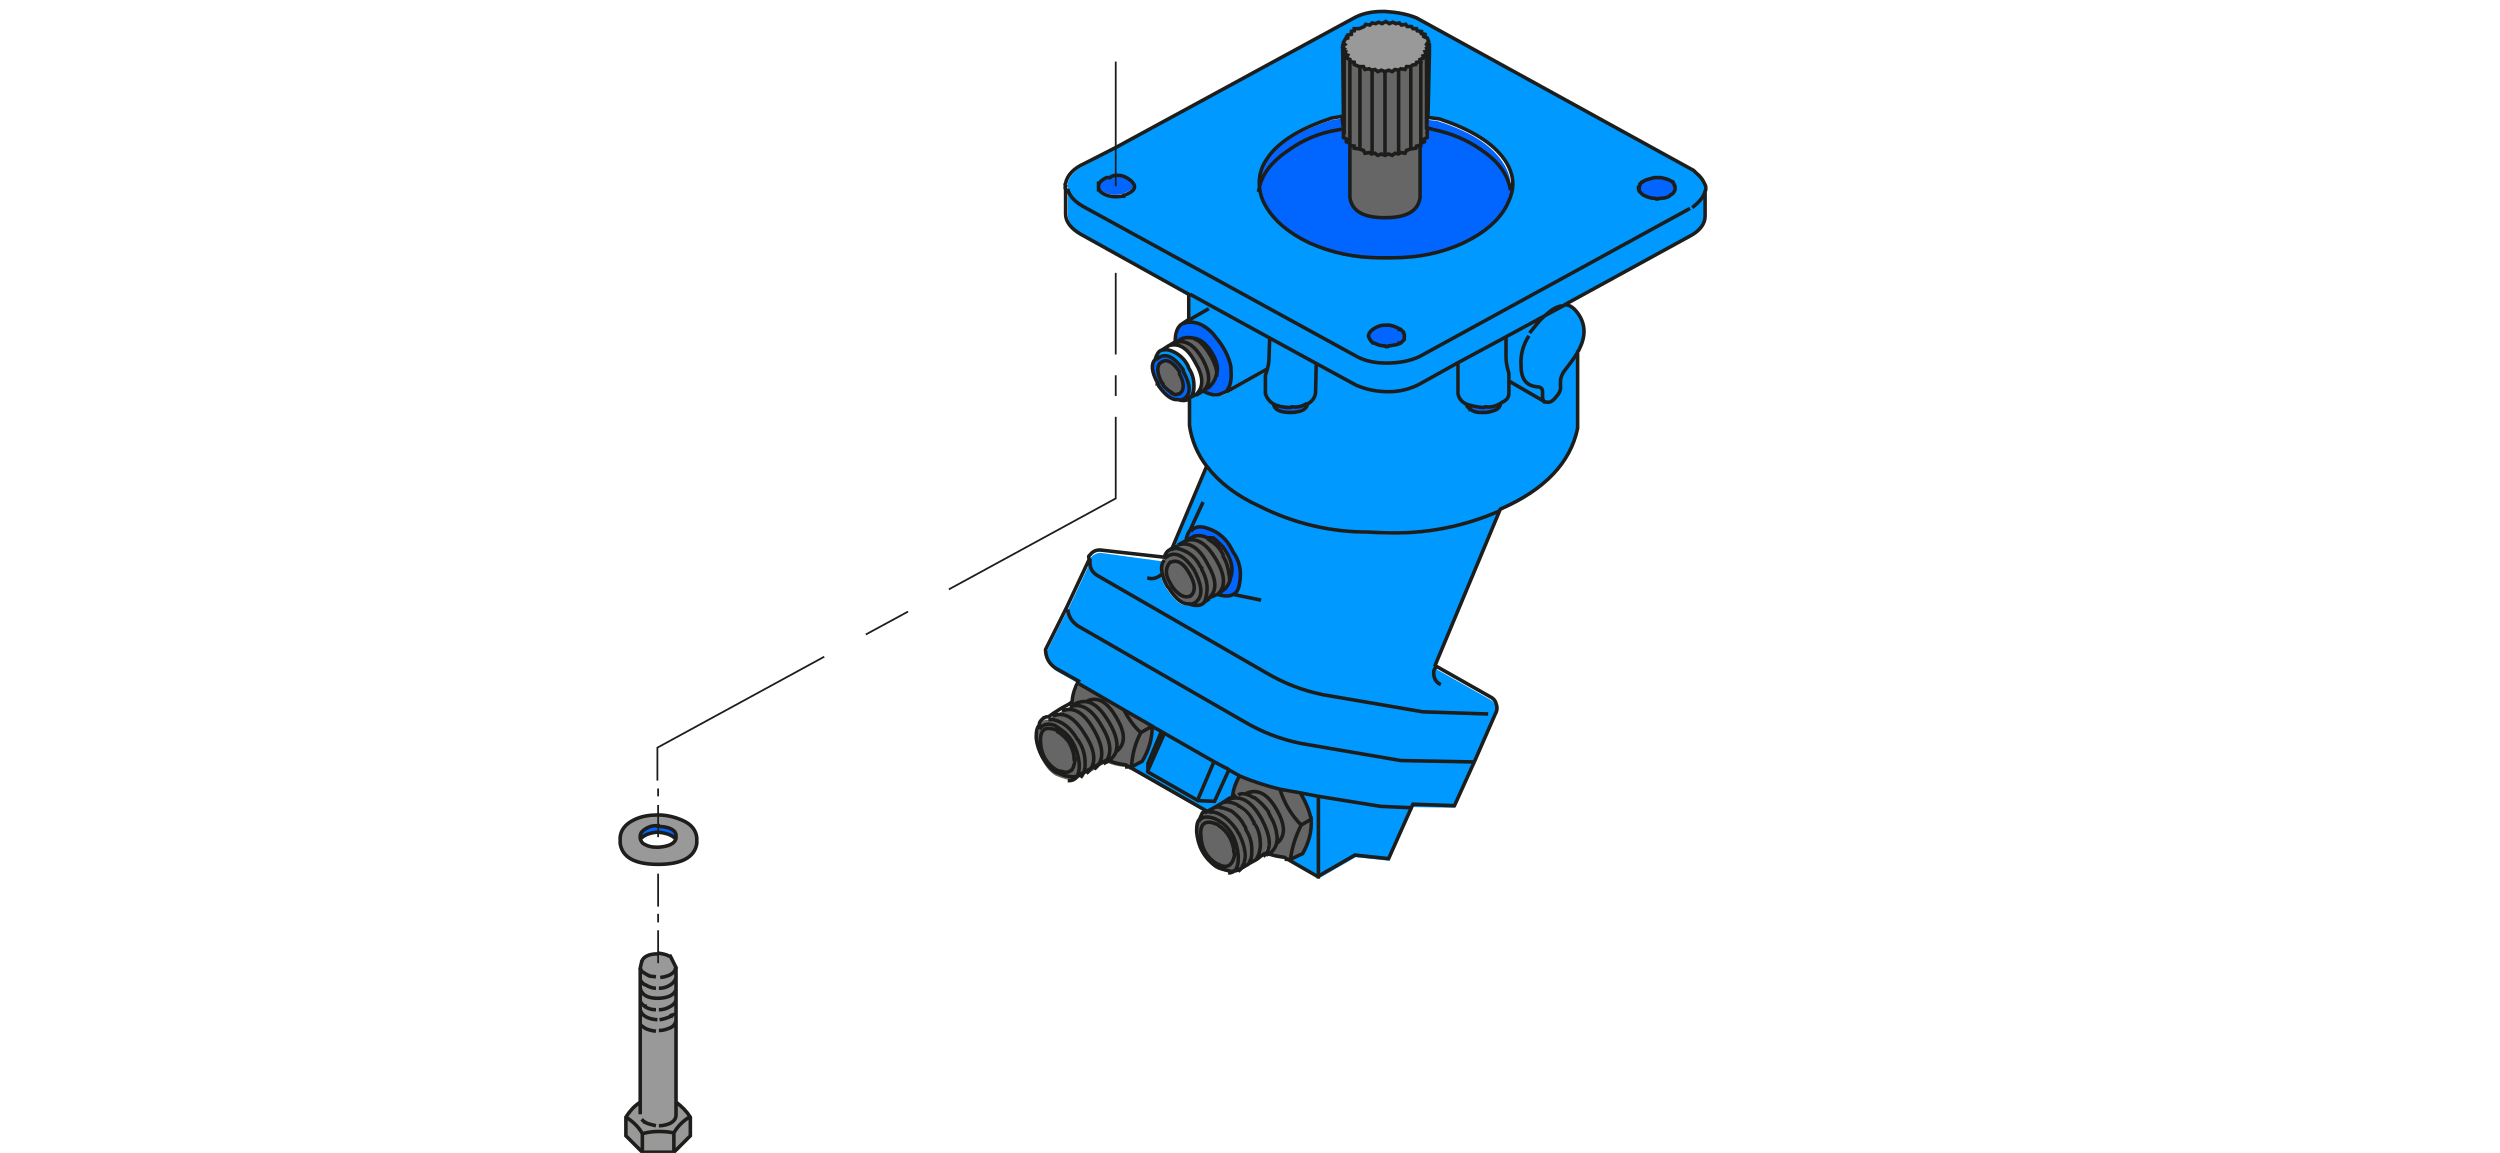 <?xml version="1.0" encoding="utf-8"?>
<!-- Generator: Adobe Illustrator 24.3.0, SVG Export Plug-In . SVG Version: 6.00 Build 0)  -->
<svg version="1.1" id="Ebene_1" xmlns="http://www.w3.org/2000/svg" xmlns:xlink="http://www.w3.org/1999/xlink" x="0px" y="0px"
	 viewBox="0 0 349.1 161" style="enable-background:new 0 0 349.1 161;" xml:space="preserve">
<style type="text/css">
	.st0{fill:#999999;}
	.st1{fill:#0066FF;}
	.st2{fill:#666666;}
	.st3{fill:#0099FF;}
	.st4{fill:none;stroke:#1D1D1B;stroke-width:0.5;stroke-miterlimit:5;}
	.st5{fill:none;stroke:#1D1D1B;stroke-width:0.25;stroke-miterlimit:5;}
	.st6{fill:none;stroke:#1D1D1B;stroke-width:0.5;stroke-linecap:round;stroke-linejoin:round;}
</style>
<path class="st0" d="M96.4,158.6v-2.6c-1,0.6-1.8,1.4-2.3,2.3v2.7L96.4,158.6 M91.9,157.9c-0.7,0-1.4,0.1-2.2,0.3v2.6h4.4v-2.7
	C93.1,158,92.4,157.9,91.9,157.9 M87.4,155.9v2.6l2.3,2.3v-2.6C89.1,157.4,88.4,156.6,87.4,155.9 M91.8,139.4
	c-1.4-0.1-2.3-0.6-2.4-1.4v1.7c0,0.2,0.2,0.5,0.6,0.8h0.1l0,0.1c0.5,0.3,1,0.4,1.5,0.4c-0.5,0-1-0.1-1.5-0.4l0-0.1H90
	c-0.4-0.3-0.6-0.6-0.6-0.8v1.3c0.2,0.8,1,1.3,2.4,1.4c-1.4-0.1-2.3-0.6-2.4-1.4v2.1l0.7,0.5h0c0.4,0.2,0.8,0.3,1.5,0.4
	c-0.6-0.1-1.1-0.2-1.5-0.4h0l-0.7-0.5v10.8v1.8v-1.8c-0.8,0.5-1.5,1.2-2,2.1c1,0.7,1.7,1.5,2.3,2.3c0.8-0.2,1.5-0.3,2.2-0.3
	c0.5,0,1.3,0.1,2.2,0.2c0.6-0.9,1.4-1.6,2.3-2.3c-0.5-0.8-1.1-1.5-2-2.1v1.8c-0.1,0.5-0.4,0.9-0.9,1.2c-0.5,0.2-1,0.3-1.5,0.3
	c0.5,0,1-0.1,1.5-0.3c0.6-0.3,0.9-0.7,0.9-1.2v-1.8v-11.4c-0.1,0.5-0.4,0.8-1,1.1c-0.5,0.2-1,0.3-1.4,0.3c0.5,0,0.9-0.1,1.4-0.3
	c0.6-0.2,0.9-0.6,1-1.1v-0.9l-0.6,0.2l0,0.1l-0.1,0l-0.1,0.1c-0.3,0.1-0.8,0.2-1.4,0.4c0.7-0.1,1.1-0.3,1.4-0.4l0.1-0.1l0.1,0l0-0.1
	l0.6-0.2v-2.1c-0.1,0.4-0.4,0.8-0.9,1.1c-0.5,0.3-1,0.4-1.5,0.4c0.5,0,1-0.1,1.5-0.4c0.6-0.3,0.9-0.7,0.9-1.1V138
	c-0.1,0.4-0.4,0.8-0.9,1.1C93,139.3,92.4,139.4,91.8,139.4 M89.6,156.3l0.4,0.4h0.1l0,0c0.2,0.2,0.7,0.3,1.5,0.5
	c-0.7-0.1-1.2-0.3-1.5-0.5l0,0H90L89.6,156.3 M91.8,133.1c-1.2,0.1-2,0.4-2.2,1.1l-0.2,0.9l0,0v0.1l0.1,0l0.1,0.2l0.1,0.1h0l0.8,0.5
	h0.1l0.1,0.1l0.9,0.1l-0.9-0.1l-0.1-0.1h-0.1l-0.8-0.5h0l-0.1-0.1l-0.1-0.2l-0.1,0v-0.1l0,0v1.5c0,0.2,0.2,0.5,0.6,0.8l0.1,0h0
	c0.5,0.3,1,0.5,1.5,0.5c-0.5,0-1-0.2-1.5-0.5h0l-0.1,0c-0.4-0.3-0.6-0.6-0.6-0.8v1.3c0.2,0.9,1,1.4,2.4,1.4c0.7,0,1.2-0.1,1.7-0.3
	c0.6-0.3,0.9-0.7,0.9-1.1v-1.5c-0.1,0.4-0.4,0.8-0.9,1.1c-0.5,0.3-1,0.4-1.5,0.4c0.5,0,1-0.1,1.5-0.4c0.6-0.3,0.9-0.7,0.9-1.1v-1.4
	c-0.1,0.1-0.1,0.3-0.2,0.5l-0.2,0.2c-0.4,0.4-1,0.6-1.8,0.7c0.8-0.1,1.5-0.3,1.8-0.7l0.2-0.2c0.1-0.2,0.2-0.3,0.2-0.5l-0.6-1.2
	l-0.2-0.4h-0.1l-0.1,0h0c-0.3-0.2-0.8-0.3-1.4-0.4H91.8l0.1,1.4L91.8,133.1L91.8,133.1 M88.5,114.5c-1.2,0.6-1.8,1.4-1.9,2.4v0.9
	c0.3,1.9,2,2.9,5.3,2.9c3.3,0,5.1-1,5.4-2.9V117c-0.1-1.1-0.8-1.9-1.9-2.4c-1-0.5-2.2-0.7-3.4-0.7v1.6h0.2c1.6,0.1,2.4,0.6,2.3,1.5
	c0,0.1,0,0.2,0,0.2c-0.2,0.7-1,1.1-2.4,1.2h-0.2l-0.2,0c-0.5,0-1-0.1-1.4-0.3c-0.5-0.2-0.7-0.5-0.8-0.9c0-0.1,0-0.2,0-0.2v-0.1
	c0-0.5,0.3-0.8,0.8-1.1c0.5-0.3,0.9-0.4,1.4-0.4h0.4v-1.6C90.6,113.8,89.5,114.1,88.5,114.5 M196.4,3.6l-0.2-0.3l-0.6,0.1l-0.3-0.3
	l-0.5,0.1L194.4,3l-0.5,0.2l-0.5-0.3L193,3.2L192.5,3l-0.4,0.2l-0.5-0.1l-0.3,0.3l-0.6-0.1l-0.2,0.3l-0.7,0.3l-0.7,0l0,0.3l-0.6,0.1
	l0,0.3h0L188,4.9l0.1,0.4l-0.1,0l-0.3,0.1l-0.3,0.5l0.3,0.3l-0.3,0.2l-0.1,0l0.4,0.3L187.4,7l0.5,0.2l-0.2,0.3v0l0.5,0.2L188,8.1
	l0.5,0.2l0,0.3l0.6,0.1l0,0.3l0.7,0.3h0.6l0.2,0.4l0.6-0.1l0.3,0.2l0.5-0.1l0.4,0.3l0.5-0.2l0.5,0.2l0.5-0.2l0.5,0.2l0.4-0.3
	l0.5,0.1l0.3-0.2l0.6,0.1l0.2-0.4h0.6l0.2-0.2l0.5-0.1l0.1-0.3l0.6-0.1l-0.1-0.3l0.5-0.2l-0.1-0.3l0.5-0.2L199,7.2l0.4-0.1l-0.2-0.4
	l0.3-0.3l-0.1,0l-0.2-0.2l0.2-0.3l-0.2-0.5l-0.3-0.1l-0.1,0l0.1-0.4l-0.5-0.1h-0.1l0.1-0.3l-0.6-0.1L197.7,4l-0.5,0L197,3.6H196.4z"
	/>
<path class="st1" d="M91.9,115.4h-0.4c-0.4,0-0.9,0.1-1.4,0.4c-0.5,0.2-0.8,0.6-0.8,1.1v0.1c0,0.1,0,0.1,0,0.2
	c0.5-0.6,1.3-0.9,2.4-1c0,0,0.1,0,0.1,0V115.4 M92.1,115.4h-0.2v0.7c1.2,0.1,2.1,0.4,2.6,1c0-0.1,0-0.2,0-0.2
	C94.5,116.1,93.7,115.6,92.1,115.4 M218.3,42.7c-0.8,0-1.6,0.5-2.6,1.4L218.3,42.7 M215.6,56.1l0.1,0.1h0L215.6,56.1 M205.5,57.3
	c0.3,0.2,0.8,0.4,1.4,0.4h0.5c0.4,0,0.9-0.1,1.4-0.3c0.5-0.3,0.8-0.7,0.9-1.1c-0.1,0.1-0.2,0.1-0.3,0.2c-0.7,0.3-1.3,0.5-2,0.4
	l-0.2,0.1H207c-1-0.1-1.7-0.2-2.3-0.5c0.1,0.4,0.3,0.6,0.6,0.8l0,0.1L205.5,57.3 M182.3,56.4c-0.7,0.3-1.4,0.5-2,0.4l-0.2,0.1h-0.1
	c-1-0.1-1.7-0.3-2.3-0.5c0.1,0.9,0.9,1.3,2.4,1.3c1.5,0,2.3-0.4,2.4-1.3C182.5,56.3,182.4,56.4,182.3,56.4 M168.9,49.6
	c0.7,1.2,1,2.2,0.9,3c0.4-0.9,0.2-2-0.6-3.3c-0.8-1.3-1.7-2-2.6-2C167.4,47.5,168.2,48.3,168.9,49.6 M166.2,74.1
	c-0.2,0.4-0.4,0.8-0.6,1.5l1.1-0.6c0.6-0.2,1.3-0.1,1.9,0.2h0.7l0.1,0c0.4,0.3,0.8,0.7,1.2,1.1l0.2,0.2l0,0.1l0.2,0.2
	c1,1.5,1.3,2.8,0.8,4.1c-0.1,0.6-0.4,1-0.7,1.4L170,83c1,0.3,1.7,0.3,2.2,0c0.5-0.2,0.8-0.8,0.9-1.6c0.3-1.6,0-3.1-0.9-4.3l-0.2-0.4
	c-0.7-1.4-1.8-2.4-3.3-2.9C167.6,73.2,166.8,73.4,166.2,74.1 M152.2,78c-0.1,0.1-0.1,0.2,0,0.5c0-0.1,0-0.1,0-0.2V78 M165.3,51.9
	l-0.1-0.4c-1.2-1.7-2.3-2.3-3.3-1.7c-0.2,0.1-0.4,0.2-0.5,0.4c-0.5,0.7-0.4,1.7,0.3,3.2l0,0.2l0.1,0l0.1,0.2l0,0.1
	c1,1.4,1.9,2,2.7,1.9c0.2,0,0.4-0.1,0.6-0.2C166.2,55,166.2,53.7,165.3,51.9 M164.7,51.9L164.7,51.9l0.1,0.2l0,0
	c0.7,1.3,0.6,2.2,0,2.8h-0.1v0h0l-0.4,0.1h-0.1l-0.5-0.2h0l0-0.1c-0.4-0.2-0.7-0.5-1.1-0.9l-0.1-0.2v-0.1l-0.2-0.2v-0.1l-0.1-0.1
	c-0.7-1.4-0.6-2.3,0.2-2.7C163,50.2,163.8,50.6,164.7,51.9 M165.3,45.2c-0.7,0.4-1,1.3-1,2.6l0.8-0.5c0.5-0.2,1.1-0.2,1.6-0.1
	c0.9,0.1,1.8,0.7,2.6,2c0.8,1.3,1,2.4,0.6,3.3c-0.1,0.5-0.4,1-0.9,1.5l-0.9,0.6c1.1,0.6,2,0.7,2.7,0.3l0.5-0.2
	c0.6-0.7,0.8-1.6,0.7-3l0-0.2v-0.2c-0.3-1.6-1.1-3-2.2-4.3l-0.4-0.5c-1.1-1.1-2.2-1.6-3.3-1.5C165.8,45,165.5,45.1,165.3,45.2
	 M154.6,24.7h-0.1c-0.5,0.3-0.9,0.6-1,0.8v0l-0.1,0l0,0.4v0.1l0,0v0.2l0.1,0v0l0.1,0.2v0c0.7,0.7,1.8,1,3.1,0.7h0.2l0-0.1
	c1.6-0.6,2-1.2,1.1-2c-0.6-0.6-1.4-0.9-2.2-0.8V26v-1.5c-0.3,0-0.5,0.1-0.8,0.2h-0.2l-0.1,0L154.6,24.7L154.6,24.7 M229.5,25.3
	l-0.1,0.1l-0.1,0l-0.3,0.3v0.1h0v0.1l-0.1,0.1v0.2h-0.1v0.2l0.1,0.1v0.2l0.5,0.5l0.2,0.1h0c0.4,0.2,0.9,0.4,1.5,0.4h0.1l0.1,0.1h0.2
	l0.2-0.1h0.1c0.5,0,1-0.1,1.3-0.3l0.1-0.1l0.1-0.1c0.3-0.1,0.5-0.4,0.6-0.7v-0.4h0V26l-0.1-0.1v-0.1h0l-0.2-0.4h-0.1l-0.1-0.1
	c-0.5-0.3-1-0.4-1.5-0.5h-0.9C230.3,25,229.8,25.1,229.5,25.3L229.5,25.3 M194.2,45.4h-0.8c-0.4,0-0.9,0.1-1.4,0.4
	c-0.5,0.3-0.8,0.6-0.9,1v0.2c0.1,0.2,0.2,0.5,0.6,0.9l0.1,0h0.1c0.4,0.2,0.8,0.4,1.4,0.4h0.1l0.1,0.1h0.3l0.1-0.1h0.1
	c0.7-0.1,1.2-0.2,1.4-0.3l0-0.1l0.2,0h0l0.4-0.4v0l0.1-0.1v-0.1h0V47l0-0.1v-0.2l-0.1-0.2v-0.1l-0.4-0.4l-0.2,0l0-0.1
	C195.2,45.6,194.8,45.5,194.2,45.4 M199.2,18.2v0.6l0.3-0.8l0.7,0.2c2.4,0.5,4.6,1.4,6.6,2.8c2.4,1.6,3.7,3.4,4.1,5.5l0,0.2
	c0.2-1.4-0.2-2.8-1.1-4.1c-1.6-2.4-4.6-4.3-9.1-5.7l-1.6-0.2L199.2,18.2 M176.6,29c1.1,2.1,3.1,3.8,6.1,5.2c3.1,1.4,6.4,2.1,10,2.1
	h1.6c3.7,0,7-0.7,10-2.1c2.9-1.4,4.9-3.2,6-5.2c0.4-0.8,0.6-1.6,0.8-2.3l0-0.2c-0.4-2.1-1.8-3.9-4.1-5.5c-2-1.3-4.2-2.3-6.6-2.8
	l-0.7-0.2l-0.3,0.8v0.5l-0.4,0.2v0.4l-0.5,0.2v0.3h-0.1v7.3c-0.3,1.9-1.9,2.8-4.9,2.8c-3,0-4.6-0.9-4.9-2.8V20l-0.5-0.2v-0.4
	l-0.4-0.2v-0.5l0-0.8l-1.1,0.2c-2.3,0.4-4.5,1.3-6.6,2.8c-2.4,1.6-3.8,3.5-4.1,5.5l-0.1,0.3C175.9,27.5,176.1,28.2,176.6,29
	 M187.5,16.5l-1.7,0.3c-4.5,1.5-7.5,3.4-9,5.7c-0.9,1.3-1.3,2.7-1,4.2l0.1-0.3c0.4-2,1.7-3.9,4.1-5.5c2.1-1.4,4.2-2.4,6.6-2.8
	l1.1-0.2L187.5,16.5 M188.6,4.7l0-0.3L188.6,4.7L188.6,4.7 M187.4,7L187.4,7l0,0.6l0.3,0v0l0.2-0.3L187.4,7 M187.8,6.7l-0.4-0.3V7
	l0,0L187.8,6.7 M187.5,5.9v0.5l0.3-0.2L187.5,5.9 M188,5.3l0.1,0L188,4.9V5.3 M198.8,5.3V4.9V5.3L198.8,5.3 M199.5,7.5l-0.3,0v10.6
	l0.1-1.7L199.5,7.5 M199.5,7V6.4l-0.3,0.3l0.2,0.4L199.5,7 M199,7.2l0.2,0.4l0.3,0V7l-0.1,0.1L199,7.2 M199.4,6.4V5.9l-0.2,0.3
	L199.4,6.4 M198.4,4.4l-0.1,0.3h0.1V4.4z"/>
<path class="st2" d="M154.9,100.8c1,1.7,1.3,3.1,0.9,4.2c1.4-1,1.4-2.6,0.1-4.8c-1.3-2.2-2.6-3-4.1-2.3
	C152.9,98.1,154,99.1,154.9,100.8 M152.8,107.4l1.3-0.7c1.2-1.1,1.2-2.9-0.2-5.2c-1.4-2.5-2.9-3.4-4.5-2.8l-1.1,0.6
	c1.6-0.6,3.1,0.3,4.5,2.7C154.2,104.5,154.2,106.3,152.8,107.4 M159.3,102.3l1.6-0.9l-4-2.3C157.6,100.4,158.5,101.5,159.3,102.3
	 M160.9,101.4l-1.6,0.9c-0.8,1.5-1.2,3.1-1.3,4.8l1.5-0.8C160.4,104.8,160.9,103.2,160.9,101.4L160.9,101.4 M147.9,101.7l-0.6-0.4
	c-0.8-0.3-1.4-0.3-1.9,0.2c-0.1,0.1-0.2,0.2-0.3,0.3c-0.2,0.3-0.4,0.8-0.4,1.5v0.3c0.1,0.9,0.4,1.8,0.9,2.7c0.5,0.9,1.1,1.6,1.8,2
	l0.5,0.2c0.5,0.2,1,0.3,1.3,0.4c1.1,0.1,1.7-0.7,1.6-2.5C150.5,104.3,149.5,102.7,147.9,101.7 M147.7,102.2L147.7,102.2l0.2,0.1
	c0.5,0.4,1.1,0.9,1.5,1.6c0.4,0.8,0.6,1.5,0.6,2.1l0.1,0v0.3c-0.1,0.6-0.3,1.1-0.5,1.3l0,0h-0.1c-0.3,0.3-0.8,0.3-1.3,0.1H148
	l-0.3-0.1h0l-0.2-0.1l0,0c-1.3-0.8-2.1-2.1-2.2-3.8c-0.1-1.8,0.6-2.4,2.3-1.7L147.7,102.2 M147.8,102.3L147.8,102.3l-0.2-0.1
	c-1.6-0.7-2.4-0.2-2.3,1.7c0.2,1.7,0.9,3,2.2,3.8l0,0l0.2,0.1h0l0.3,0.1h0.1c0.5,0.2,1,0.2,1.3-0.1h0.1l0,0c0.3-0.2,0.5-0.7,0.5-1.3
	v-0.3l-0.1,0c0-0.6-0.2-1.3-0.6-2.1c-0.5-0.7-1-1.3-1.5-1.6L147.8,102.3 M150.5,103.3l0.1,0.2c0.7,1.1,1,2.3,0.8,3.6
	c-0.1,0.6-0.3,1.1-0.6,1.4l0.9-0.5c1.4-1.1,1.4-2.9-0.1-5.3c-1.5-2.5-3-3.4-4.6-2.7l-0.7,0.5c0.1-0.1,0.2-0.1,0.4,0h0.3
	c1.2,0.3,2.3,1.1,3.2,2.5l0.1,0.2L150.5,103.3 M150.6,103.6l-0.1-0.2l-0.2-0.2l-0.1-0.2c-0.9-1.4-1.9-2.2-3.2-2.5h-0.3
	c-0.1-0.1-0.3,0-0.4,0l0,0l-0.1,0h-0.2l-0.2,0.1l0,0c-0.1,0-0.2,0-0.2,0.1c-0.4,0.3-0.5,0.6-0.6,1c0.1-0.1,0.2-0.2,0.3-0.3
	c0.5-0.4,1.1-0.5,1.9-0.2l0.6,0.4c1.6,1,2.5,2.6,2.8,4.8c0.1,1.7-0.4,2.6-1.6,2.5c0.5,0.1,1,0.1,1.4-0.1c0.1-0.1,0.2-0.1,0.3-0.2
	c0.3-0.4,0.5-0.8,0.6-1.4C151.6,105.8,151.3,104.6,150.6,103.6 M148.3,99.3l-1.1,0.7c1.6-0.7,3.1,0.3,4.6,2.7
	c1.4,2.4,1.5,4.2,0.1,5.3l1.1-0.6c1.4-1.1,1.4-2.9,0-5.4C151.3,99.6,149.8,98.7,148.3,99.3 M150.7,95.5c-0.5,0.8-0.8,1.8-0.9,2.9
	l0.5-0.3c0.5-0.2,1-0.2,1.5-0.2c1.5-0.7,2.9,0,4.1,2.3c1.3,2.3,1.3,3.9-0.1,4.8c-0.2,0.5-0.5,0.8-0.9,1.1l-0.5,0.3
	c0.8,0.4,1.7,0.6,2.6,0.7c0.2,0,0.6,0,0.9,0c0.1-1.7,0.5-3.3,1.3-4.8c-0.9-0.8-1.7-1.9-2.4-3.2L150.7,95.5 M149.8,98.4l-0.4,0.3
	c1.6-0.6,3,0.3,4.5,2.8c1.4,2.4,1.4,4.1,0.2,5.2l0.4-0.2l0.5-0.3c0.4-0.3,0.7-0.7,0.9-1.1c0.4-1.1,0.1-2.5-0.9-4.2
	c-1-1.7-2-2.7-3.1-2.9c-0.5-0.1-1,0-1.5,0.2L149.8,98.4 M181.7,115.2l1.4-0.8c-0.3-1.3-0.9-2.6-1.6-3.8l-2.8-0.5
	C179.3,112.1,180.3,113.8,181.7,115.2 M181.9,119.2c0.8-1.4,1.3-3,1.2-4.8l-1.4,0.8c-0.8,1.6-1.3,3.2-1.5,4.8L181.9,119.2
	 M169.7,114.2c-0.8-0.3-1.5-0.3-2,0.1c-0.1,0.1-0.2,0.2-0.2,0.3c-0.3,0.4-0.4,0.9-0.4,1.5v0.3c0.1,0.9,0.4,1.8,0.8,2.7
	c0.5,0.9,1.1,1.6,1.9,2.1l0.4,0.2c0.6,0.2,1.1,0.4,1.4,0.4c1.1,0,1.6-0.8,1.4-2.5c-0.2-2.3-1.1-3.9-2.7-4.8L169.7,114.2 M170,115.1
	L170,115.1l0.2,0.2c0.5,0.3,1.1,0.9,1.5,1.6c0.4,0.8,0.6,1.5,0.6,2.1l0.1,0.2v0.1c-0.1,0.7-0.3,1.1-0.6,1.4
	c-0.3,0.3-0.8,0.4-1.5,0.1l-0.1-0.1h-0.1l-0.1,0l-0.1,0l0-0.1c-1.3-0.8-2.1-2-2.2-3.8c-0.2-1.8,0.6-2.4,2.2-1.7L170,115.1
	 M170.1,115.2L170.1,115.2l-0.2-0.1c-1.6-0.7-2.4-0.2-2.2,1.7c0.1,1.7,0.8,3,2.2,3.8l0,0.1l0.1,0l0.1,0h0.1l0.1,0.1
	c0.7,0.2,1.2,0.2,1.5-0.1c0.4-0.2,0.6-0.7,0.6-1.4v-0.1l-0.1-0.2c0-0.6-0.2-1.3-0.6-2.1c-0.5-0.8-1-1.3-1.5-1.6L170.1,115.2
	 M168.4,113.4l-0.2,0.1h-0.1c-0.1,0.1-0.1,0.1-0.2,0.2l-0.2,0.1l-0.4,0.9c0.1-0.1,0.1-0.2,0.2-0.3c0.5-0.4,1.1-0.4,2-0.1l0.6,0.3
	c1.6,1,2.5,2.6,2.7,4.8c0.1,1.6-0.3,2.5-1.4,2.5c0.2,0.1,0.5,0.1,0.7,0h0.2c0.1-0.1,0.2-0.1,0.4-0.1c0.1-0.1,0.3-0.3,0.6-0.6V121
	l0-0.1l0.1-0.1c0.5-1.1,0.3-2.5-0.5-4.2l-0.1-0.2l-0.1-0.1l-0.2-0.4c-1-1.4-2-2.2-3.2-2.5H169C168.8,113.3,168.6,113.3,168.4,113.4
	 M172.7,112.5l0.2,0.2l0.1,0c0.8,0.5,1.4,1.1,1.8,1.9l0.2,0.3l0,0.2l0.2,0.2c0.5,0.8,0.7,1.8,0.7,2.7v0.3c-0.1,0.8-0.3,1.4-0.6,1.8
	l0.9-0.7c1.2-1,1.2-2.8-0.2-5.2c-1.4-2.5-2.9-3.4-4.6-2.8l-0.9,0.6C171.3,112,172,112.1,172.7,112.5 M171.9,113.3l-0.1,0l-0.2-0.1
	l-0.9-0.3h-0.2l-0.1-0.1c-0.3,0-0.6,0-0.7,0l-1.3,0.7c0.2-0.1,0.4-0.1,0.6,0h0.5c1.2,0.3,2.2,1.1,3.2,2.5l0.2,0.4l0.1,0.1l0.1,0.2
	c0.8,1.7,1,3.1,0.5,4.2l-0.1,0.1l0,0.1v0.1c-0.2,0.3-0.4,0.5-0.6,0.6l1.5-0.9c0.1-0.2,0.3-0.5,0.5-0.9c0.1-0.4,0.2-0.7,0.1-1v-0.3
	c0-1-0.3-1.9-0.8-2.7l-0.1-0.4l-0.2-0.3C173.4,114.5,172.7,113.8,171.9,113.3 M171.8,113.2l0.1,0c0.8,0.6,1.4,1.2,1.8,2l0.2,0.3
	l0.1,0.4c0.5,0.8,0.8,1.7,0.8,2.7v0.3c0,0.3,0,0.6-0.1,1c-0.2,0.4-0.3,0.7-0.5,0.9l1.1-0.6c0.3-0.4,0.5-1.1,0.6-1.8v-0.3
	c0-1-0.3-1.9-0.7-2.7l-0.2-0.2l0-0.2l-0.2-0.3c-0.4-0.8-1.1-1.4-1.8-1.9l-0.1,0l-0.2-0.2c-0.7-0.4-1.4-0.5-2.1-0.3l-1,0.6
	c0.2,0,0.4,0,0.7,0l0.1,0.1h0.2l0.9,0.3L171.8,113.2 M175.1,111.3L175.1,111.3c0.8,0.5,1.4,1.1,2,1.9l0.1,0.3l0.1,0.2l0.1,0.2
	c0.5,0.8,0.8,1.7,0.9,2.6c0.1,0.5,0,1-0.1,1.4c1.4-0.9,1.5-2.5,0.2-4.8c-1.3-2.3-2.7-3-4.3-2.3c0.2,0.1,0.5,0.2,0.9,0.4L175.1,111.3
	 M175.2,111.4L175.2,111.4l-0.2-0.2c-0.3-0.2-0.6-0.3-0.9-0.4c-0.4-0.1-0.8-0.1-1.1,0.1c0.4-0.2,0.7-0.2,1.1-0.1
	c1.6-0.7,3,0,4.3,2.3c1.3,2.3,1.2,3.9-0.2,4.8c-0.2,0.5-0.5,0.9-0.9,1.2l-0.5,0.2c0.8,0.3,1.6,0.5,2.5,0.6c0.3,0,0.5,0,0.8,0
	c0.2-1.6,0.7-3.2,1.5-4.8c-1.4-1.4-2.4-3.1-3-5.1c-2-0.4-3.8-1-5.5-1.8c-0.5,0.9-0.8,1.9-1,3l0.4-0.3l-0.4,0.3l-0.5,0.2
	c1.7-0.6,3.2,0.3,4.6,2.8c1.3,2.5,1.4,4.2,0.2,5.2l0.4-0.2l0.5-0.2c0.4-0.3,0.7-0.7,0.9-1.2c0.1-0.4,0.2-0.9,0.1-1.4
	c-0.1-0.9-0.4-1.8-0.9-2.6l-0.1-0.2l-0.1-0.2l-0.1-0.3C176.5,112.5,175.8,111.9,175.2,111.4 M169.3,75.2h-0.7
	c0.1,0.1,0.3,0.2,0.4,0.3c0.7,0.4,1.3,1,1.7,1.8l0.1,0.2l0,0.2c0.5,0.8,0.7,1.6,0.8,2.4c0.1,0.3,0.1,0.6,0.1,0.9
	c0.5-1.2,0.2-2.6-0.8-4.1l-0.2-0.2l0-0.1l-0.2-0.2C170.2,75.9,169.8,75.6,169.3,75.2L169.3,75.2 M164.5,76.2l-0.7,0.4l-0.4,0.3
	c0.4-0.3,0.9-0.3,1.6,0c1.2,0.4,2,1.2,2.5,2.3l0.2,0.2l0,0.2c0.6,1,0.9,2.2,0.7,3.4c-0.1,0.5-0.2,1-0.4,1.3l0.9-0.6
	c1.2-1,1.1-2.6-0.2-4.8C167.4,76.5,166,75.6,164.5,76.2 M166.7,75l-1.1,0.6c1.5-0.5,2.8,0.3,4.1,2.5c1.3,2.2,1.4,3.9,0.2,4.9
	l1.1-0.7c0.4-0.4,0.6-0.8,0.7-1.4c0-0.3,0-0.6-0.1-0.9c-0.1-0.8-0.3-1.6-0.8-2.4l0-0.2l-0.1-0.2c-0.4-0.7-1-1.3-1.7-1.8
	c-0.1-0.1-0.2-0.2-0.4-0.3C168,74.8,167.3,74.7,166.7,75 M165.6,75.5l-1.1,0.6c1.5-0.5,2.9,0.3,4.1,2.6c1.3,2.2,1.4,3.8,0.2,4.8
	L170,83c1.2-1,1.1-2.7-0.2-4.9C168.5,75.9,167.1,75,165.6,75.5 M162.9,77.8c-0.1,0.1-0.2,0.2-0.4,0.3v0.1c-0.4,0.5-0.5,1.1-0.3,1.9
	c0.1,0.5,0.3,1.1,0.7,1.8l0.1,0.1l0.1,0.1c1,1.6,2,2.4,3,2.2c0.2,0,0.4-0.1,0.6-0.2c1.1-0.6,1.2-2,0.2-4.1l-0.3-0.6
	C165.2,77.6,164,77,162.9,77.8 M163.4,78.6L163.4,78.6l0.2,0l0,0c1-0.4,1.8,0.2,2.6,1.6c0.8,1.4,0.9,2.4,0.2,3.1l0,0h-0.1l-0.1,0.1
	v0c-0.5,0.1-1,0-1.5-0.4c-0.5-0.4-0.8-0.8-1.1-1.3l0,0l-0.1-0.2C162.7,80.3,162.7,79.3,163.4,78.6 M163.4,78.5L163.4,78.5
	c-0.7,0.7-0.7,1.7,0,3l0.1,0.2l0,0c0.2,0.5,0.6,0.9,1.1,1.3c0.5,0.4,1,0.5,1.5,0.4v0l0.1-0.1h0.1l0,0c0.7-0.7,0.7-1.8-0.2-3.1
	c-0.8-1.4-1.7-2-2.6-1.6l0,0H163.4 M162.6,78c0.1-0.1,0.3-0.2,0.4-0.3c1.1-0.7,2.3-0.2,3.7,1.8l0.3,0.6c1,2.1,0.9,3.4-0.2,4.1
	c-0.2,0.1-0.4,0.1-0.6,0.2c0.7,0.2,1.2,0.2,1.6,0c0.1-0.1,0.2-0.1,0.3-0.2c0.2-0.3,0.3-0.7,0.4-1.3c0.2-1.2-0.1-2.3-0.7-3.4l0-0.2
	l-0.2-0.2c-0.5-1.1-1.4-1.9-2.5-2.3c-0.7-0.3-1.2-0.3-1.6,0h0C163,77.1,162.7,77.5,162.6,78 M164.7,52L164.7,52
	c-0.9-1.4-1.7-1.8-2.5-1.4c-0.8,0.4-0.8,1.3-0.2,2.7l0.1,0.1v0.1l0.2,0.2v0.1l0.1,0.2c0.4,0.4,0.7,0.7,1.1,0.9l0,0.1h0l0.5,0.2h0.1
	l0.4-0.1h0v0h0.1c0.7-0.5,0.7-1.5,0-2.8l0,0L164.7,52 M165.1,47.4l-0.8,0.5c1.3-0.4,2.6,0.4,3.7,2.3c1.1,2,1.2,3.5,0.1,4.5l0.9-0.6
	c0.5-0.4,0.8-0.9,0.9-1.5c0.1-0.8-0.3-1.8-0.9-3c-0.7-1.3-1.5-2.1-2.3-2.3C166.1,47.1,165.6,47.1,165.1,47.4 M164.2,47.8
	C164.2,47.8,164.2,47.8,164.2,47.8l-1.1,0.7c1.4-0.5,2.7,0.2,3.8,2.3c1.2,2,1.2,3.5,0.1,4.5l1-0.6c1.1-1,1.1-2.5-0.1-4.5
	C166.8,48.2,165.6,47.4,164.2,47.8 M198.3,20.3l-0.5,0.1l-0.1,0.3l-0.7,0.1l-0.6,0.2l-0.2,0.4l-0.6-0.1l-0.3,0.2l-0.5-0.1l-0.4,0.3
	l-0.5-0.2l-0.5,0.2l-0.5-0.2l-0.5,0.2l-0.4-0.3l-0.5,0.1l-0.3-0.2l-0.6,0.1l-0.2-0.4l-0.6-0.2l-0.7-0.1l0-0.3l-0.6-0.1V20h0v7.5
	c0.3,1.9,1.9,2.8,4.9,2.8c3,0,4.6-0.9,4.9-2.8V20.3 M195.3,9.8l-0.5-0.1l-0.4,0.3l-0.5-0.2l-0.5,0.2v11.7l0.5-0.2l0.5,0.2l0.4-0.3
	l0.5,0.1V9.8 M196.4,9.2l-0.2,0.4l-0.6-0.1l-0.3,0.2v11.7l0.3-0.2l0.6,0.1l0.2-0.4l0.6-0.2V9.2H196.4 M198.4,8.5l-0.6,0.1l-0.1,0.3
	L197.2,9L197,9.2v11.5l0.7-0.1l0.1-0.3l0.5-0.1h0.1V20V8.5 M198.7,7.7l0.1,0.3l-0.5,0.2l0.1,0.3V20l0.5-0.2v-0.4l0.4-0.2v-0.5v-0.6
	V7.6L198.7,7.7 M189.1,8.6l-0.6-0.1V20v0.3l0.6,0.1l0,0.3l0.7,0.1V9.2l-0.7-0.3L189.1,8.6 M188.5,8.5l0-0.3L188,8.1l0.1-0.3
	l-0.5-0.2v11.2v0.5l0.4,0.2v0.4l0.5,0.2h0V8.5 M191.6,9.8l-0.3-0.2l-0.6,0.1l-0.2-0.4h-0.6v11.5l0.6,0.2l0.2,0.4l0.6-0.1l0.3,0.2
	V9.8 M192.1,9.6l-0.5,0.1v11.7l0.5-0.1l0.4,0.3l0.5-0.2l0.5,0.2V10L193,9.8l-0.5,0.2L192.1,9.6 M187.7,7.6l-0.3,0l0.1,8.9l0.2,1.5
	l0,0.8V7.6z"/>
<path class="st3" d="M162.6,102.4l-2.4,5.4l7,4l2.3-5.4L162.6,102.4 M160.2,107.8l2.4-5.4l-0.5-0.3l-1.9,4.5L160.2,107.8
	 M197.3,112.6l-4.5-0.2l-8.7-1.4v11.7l5.2-3l4.7,0.5L197.3,112.6 M184.1,111l-2.6-0.5c0.8,1.3,1.3,2.5,1.6,3.8
	c0,1.8-0.4,3.4-1.2,4.8l-1.7,0.8c-0.3,0-0.5,0-0.8,0l4.7,2.7V111 M173.2,108.4c-0.5-0.2-1.1-0.5-1.6-0.9l-2,4.4l-2.3-0.1l-7-4l0-1.2
	l1.9-4.5l-1.1-0.6c-0.1,1.7-0.6,3.4-1.4,4.8l-1.5,0.8c-0.4,0-0.7,0-0.9,0l11.2,6.4l0.2-0.1l1.3-0.7l1-0.6l0.9-0.6l0.5-0.2
	C172.3,110.2,172.6,109.2,173.2,108.4 M170.9,107.1l-1.3-0.7l-2.3,5.4l2.3,0.1l2-4.4C171.3,107.4,171.1,107.2,170.9,107.1
	 M203.1,112.8l2.9-6.4l-10.4-0.2l-14-2.4c-2.8-0.6-5.4-1.6-7.8-3l-23.3-13.4c-0.8-0.5-1.3-1.3-1.4-2.3l-3,6c0.1,1.1,0.6,2,1.4,2.6
	l3.2,1.8l6.2,3.6l4,2.3l0,0l1.1,0.6l0.5,0.3l7,4l1.3,0.7c0.2,0.1,0.5,0.2,0.7,0.4c0.5,0.3,1.1,0.6,1.6,0.9c1.7,0.7,3.5,1.3,5.5,1.8
	l2.8,0.5l2.6,0.5l8.7,1.4l4.5,0.2L203.1,112.8 M203.6,55c0.1,0.6,0.5,1.1,1.1,1.4c0.5,0.2,1.3,0.4,2.3,0.5h0.2l0.2-0.1
	c0.6,0.1,1.3,0,2-0.4c0.1,0,0.2-0.1,0.3-0.2c0.7-0.3,1-0.7,1-1.3v-1.8v-0.8c0-0.2-0.1-0.6-0.2-0.9c-0.1-0.4-0.2-0.9-0.2-1.5v-2.7
	l-6.5,3.5V55 M218.6,51.7c0.7-0.9,1.3-1.7,1.7-2.4c0.1-0.1,0.1-0.2,0.2-0.3c1-1.9,0.9-3.7-0.2-5.1c-0.5-0.8-1.2-1.2-1.9-1.1
	l-2.6,1.4c-0.7,0.6-1.3,1.4-2.1,2.4c0.7-1,1.4-1.8,2.1-2.4l-5.7,3.1v2.7c0,0.6,0.1,1.1,0.2,1.5c0.2,0.4,0.2,0.7,0.2,0.9v0.8l5,2.9
	c-0.2-0.2-0.2-0.4-0.2-0.7v-0.7c0-0.5-0.3-0.7-0.9-0.7c-1.4-0.1-2.1-1.1-2.1-2.9c-0.1-1.6,0.3-3,1.1-4.2c-0.8,1.2-1.2,2.6-1.1,4.2
	c0,1.8,0.7,2.7,2.1,2.9c0.6,0,0.9,0.2,0.9,0.7v0.7c0,0.3,0.1,0.5,0.2,0.7l0.2,0.1c0.5,0.2,1,0,1.5-0.7c0.5-0.5,0.7-1.1,0.6-1.6v-0.5
	C217.9,52.9,218.1,52.3,218.6,51.7 M177.2,49.9c0,0.6-0.1,1.1-0.2,1.4v0.1l-0.3,0.9V55c0.2,0.6,0.6,1.1,1.1,1.4
	c0.6,0.3,1.3,0.5,2.3,0.5h0.1l0.2-0.1c0.7,0.1,1.3,0,2-0.4c0.1,0,0.2,0,0.2,0c0.7-0.4,1-0.9,1.1-1.5l0.1-4.2l-6.4-3.5L177.2,49.9
	 M153.7,77.2c-0.6,0-1.1,0.3-1.5,0.8v0.4c0,0.1,0,0.1,0,0.2c0,0.8,0.4,1.4,1.1,1.8l23.6,13.6c2.4,1.4,4.9,2.4,7.8,3l14,2.4l9.1,0.3
	l-9.1-0.3l-14-2.4c-2.8-0.6-5.4-1.6-7.8-3l-23.6-13.6c-0.7-0.4-1-1-1.1-1.8l-3.1,6.6c0.1,1,0.6,1.7,1.4,2.3l23.3,13.4
	c2.4,1.4,4.9,2.4,7.8,3l14,2.4l10.4,0.2l2.8-6.4c0.2-0.5,0.3-1.1,0.1-1.5c-0.2-0.4-0.4-0.7-0.8-0.9l-7.6-4.3
	c-0.2,0.2-0.3,0.4-0.3,0.7c0,0.8,0.3,1.4,1,1.7c-0.7-0.3-1-0.9-1-1.7c0-0.2,0.1-0.5,0.3-0.7l-0.1-0.1l9.1-21.8
	c-5.2,2.2-10.6,3.3-16.2,3.1l-2.3-0.1c-5.3-0.1-10.3-1.3-15.1-3.6c-3.3-1.6-5.7-3.4-7.3-5.5l-4.8,11.4l0.7-0.4l1.1-0.6
	c0.1-0.6,0.3-1.1,0.6-1.5l1.8-3.9l-1.8,3.9c0.5-0.7,1.4-0.8,2.4-0.4c1.5,0.5,2.6,1.5,3.3,2.9l0.2,0.4c0.9,1.3,1.2,2.7,0.9,4.3
	c-0.1,0.8-0.4,1.4-0.9,1.6l3.9,0.8l-3.9-0.8c-0.5,0.3-1.3,0.3-2.2,0l-1.1,0.6l-0.9,0.6c-0.1,0-0.2,0.1-0.3,0.2
	c-0.4,0.2-0.9,0.2-1.6,0c-1,0.2-2-0.6-3-2.2l-0.1-0.1l-0.1-0.1c-0.4-0.7-0.6-1.3-0.7-1.8c-0.4,0.5-0.9,0.7-1.6,0.7l-0.5-0.1l0.5,0.1
	c0.6,0,1.1-0.2,1.6-0.7c-0.2-0.8-0.1-1.4,0.3-1.9L153.7,77.2 M167,55.2l-0.8,0.4v3.8c0.2,2.1,1,4,2.4,5.7c1.6,2.1,4,4,7.3,5.5
	c4.8,2.4,9.9,3.6,15.1,3.6l2.3,0.1c5.6,0.2,11-0.8,16.2-3.1c6.2-2.7,9.8-6.5,10.8-11.3l0-10.7c-0.4,0.7-0.9,1.5-1.7,2.4
	c-0.5,0.6-0.7,1.2-0.7,1.7v0.5c0.1,0.5-0.1,1.1-0.6,1.6c-0.5,0.7-1,0.9-1.5,0.7h0l-0.1-0.1l-5-2.9V55c0,0.5-0.4,1-1,1.3
	c-0.1,0.5-0.3,0.9-0.9,1.1c-0.5,0.2-1,0.3-1.4,0.3h-0.5c-0.6,0-1-0.1-1.4-0.4l-0.1,0l0-0.1c-0.3-0.1-0.5-0.4-0.6-0.8
	c-0.6-0.4-1-0.8-1.1-1.4v-4.2l-5.2,2.9c-1.3,0.7-2.8,1.1-4.4,1.1c-1.6,0-3.1-0.3-4.5-0.9l-5.7-3.1l-0.1,4.2
	c-0.1,0.7-0.5,1.2-1.1,1.5c-0.1,0.9-0.9,1.3-2.4,1.3c-1.5,0-2.3-0.4-2.4-1.3c-0.5-0.3-0.9-0.8-1.1-1.4v-2.5l0.3-0.9l-5.7,3.2
	l-0.5,0.2c-0.8,0.4-1.7,0.3-2.7-0.3L167,55.2 M166.1,51.5l-0.1-0.3c-0.6-1-1.4-1.7-2.3-2.1c-0.5-0.2-0.9-0.3-1.3-0.1
	c-0.4,0.1-0.8,0.5-0.9,1.3c0.1-0.2,0.3-0.3,0.5-0.4c1-0.6,2.1,0,3.3,1.7l0.1,0.4c1,1.8,1,3.1,0,3.7c-0.2,0.1-0.4,0.2-0.6,0.2
	c0.7,0.2,1.2,0.2,1.6-0.2c0.2-0.2,0.4-0.6,0.5-1.1C166.9,53.4,166.7,52.4,166.1,51.5 M166.2,44.6l-0.9,0.6c0.2-0.1,0.5-0.2,0.8-0.2
	c1.1-0.1,2.2,0.4,3.3,1.5l0.4,0.5c1.1,1.3,1.8,2.8,2.2,4.3v0.2l0,0.2c0.1,1.3-0.1,2.3-0.7,3l5.7-3.2v-0.1c0.2-0.4,0.2-0.8,0.2-1.4
	l0.1-2.8l-11.1-6.1V44.6l2.6-1.5L166.2,44.6 M193.4,1.5h-0.3c-1.6,0-3,0.3-4.2,1l-33.1,18v3.9c0.8-0.1,1.5,0.2,2.2,0.8
	c0.8,0.8,0.5,1.4-1.1,2l0,0.1h-0.2c-1.3,0.2-2.3,0-3.1-0.7v0l-0.1-0.2v0l-0.1,0v-0.2l0,0V26l0-0.4l0.1,0v0c0.1-0.2,0.4-0.5,1-0.8
	h0.1l0,0h0.1l0.1,0h0.2c0.3-0.1,0.5-0.2,0.8-0.2v-3.9l-4,2.2c-1.6,0.7-2.6,1.7-2.7,2.8c-0.1,0.1-0.1,0.3,0,0.4
	c-0.1,0.2-0.1,0.3,0,0.4c0.2,0.9,0.9,1.7,2.1,2.4l38.3,21c1.1,0.6,2.5,0.9,4.1,0.9c1.8,0,3.3-0.3,4.6-0.9l37.8-20.7l-37.8,20.7
	c-1.3,0.6-2.9,0.9-4.6,0.9c-1.6,0-3-0.3-4.1-0.9l-38.3-21c-1.2-0.7-1.9-1.5-2.1-2.4v3.5c0,1,0.7,2,2.1,2.8l15.1,8.4l11.1,6.1
	l6.4,3.5l5.7,3.1c1.4,0.6,2.9,0.9,4.5,0.9c1.6,0,3.1-0.4,4.4-1.1l5.2-2.9l6.5-3.5l5.7-3.1c1-0.9,1.8-1.4,2.6-1.4l17.7-9.7
	c1.3-0.8,2-1.7,2-2.7v-3.5c-0.2,0.8-0.8,1.5-1.8,2.3c1-0.7,1.6-1.5,1.8-2.3c0.1-0.1,0.1-0.3,0.1-0.4c0-0.1,0-0.3-0.1-0.5l-0.2-0.4
	c-0.1-0.4-0.5-0.8-1.1-1.3l-0.3-0.3L197.8,2.5C196.6,2,195.1,1.7,193.4,1.5 M196.2,3.3l0.2,0.3h0.6l0.2,0.3l0.5,0l0.1,0.3l0.6,0.1
	v0.3l0.5,0.1v0.4l0.3,0.1l0.2,0.5v0.5l0.1,0V7v0.5l-0.2,8.9l1.6,0.2c4.5,1.5,7.5,3.4,9.1,5.7c0.9,1.3,1.3,2.7,1.1,4.1
	c-0.1,0.7-0.4,1.5-0.8,2.3c-1.1,2.1-3.1,3.8-6,5.2c-3,1.4-6.3,2.1-10,2.1h-1.6c-3.6,0-6.9-0.7-10-2.1c-2.9-1.4-4.9-3.1-6.1-5.2
	c-0.4-0.7-0.7-1.5-0.8-2.3c-0.2-1.5,0.1-2.9,1-4.2c1.5-2.3,4.5-4.2,9-5.7l1.7-0.3l-0.1-8.9V7V6.4l0.1,0V5.9l0.3-0.5l0.3-0.1V4.9
	l0.5-0.1V4.4l0.6-0.1l0-0.3l0.7,0l0.7-0.3l0.2-0.3l0.6,0.1l0.3-0.3l0.5,0.1l0.4-0.2l0.5,0.2l0.5-0.3l0.5,0.3l0.5-0.2l0.4,0.2
	l0.5-0.1l0.3,0.3L196.2,3.3 M193.4,45.4h0.8c0.6,0.1,1,0.2,1.4,0.5l0,0.1l0.2,0l0.4,0.4v0.1l0.1,0.2v0.2l0,0.1v0.2h0v0.1l-0.1,0.1v0
	l-0.4,0.4h0l-0.2,0l0,0.1c-0.2,0.1-0.6,0.2-1.4,0.3H194l-0.1,0.1h-0.3l-0.1-0.1h-0.1c-0.6,0-1.1-0.1-1.4-0.4h-0.1l-0.1,0
	c-0.3-0.4-0.5-0.7-0.6-0.9v-0.2c0.1-0.4,0.3-0.7,0.9-1C192.6,45.5,193,45.4,193.4,45.4 M229.4,25.4l0.1-0.1l0-0.1
	c0.3-0.1,0.7-0.3,1.3-0.4h0.9c0.5,0,1,0.2,1.5,0.5l0.1,0.1h0.1l0.2,0.4h0v0.1l0.1,0.1v0.1h0v0.4c-0.1,0.4-0.3,0.6-0.6,0.7l-0.1,0.1
	l-0.1,0.1c-0.3,0.2-0.8,0.3-1.3,0.3h-0.1l-0.2,0.1h-0.2l-0.1-0.1H231c-0.6,0-1.1-0.1-1.5-0.4h0l-0.2-0.1l-0.5-0.5v-0.2l-0.1-0.1
	v-0.2h0.1V26l0.1-0.1v-0.1h0v-0.1L229.4,25.4L229.4,25.4z"/>
<path id="Layer0_5_1_STROKES" class="st4" d="M155.8,20.6l33.1-18c1.2-0.7,2.6-1,4.2-1h0.3c1.7,0.1,3.2,0.4,4.4,0.9l38.7,21.3
	l0.3,0.3c0.6,0.5,0.9,0.9,1.1,1.3l0.2,0.4c0.1,0.2,0.1,0.4,0.1,0.5c0,0.1,0,0.3-0.1,0.4v3.5c0,1-0.7,2-2,2.7l-17.7,9.7
	c0.7-0.1,1.3,0.3,1.9,1.1c1.1,1.5,1.2,3.2,0.2,5.1c0,0.1-0.1,0.2-0.2,0.3l0,10.7c-1,4.8-4.6,8.6-10.8,11.3l-9.1,21.8l0.1,0.1
	l7.6,4.3c0.4,0.2,0.7,0.5,0.8,0.9c0.2,0.5,0.2,1-0.1,1.5l-2.8,6.4l-2.9,6.4l-5.8-0.2l-3.4,7.6l-4.7-0.5l-5.2,3l-4.7-2.7
	c-0.9-0.1-1.8-0.3-2.5-0.6l-0.4,0.2l-0.9,0.7l-1.1,0.6l-1.5,0.9c-0.1,0-0.3,0.1-0.4,0.1h-0.2c-0.2,0.1-0.5,0.1-0.7,0
	c-0.4-0.1-0.9-0.2-1.4-0.4l-0.4-0.2c-0.7-0.5-1.4-1.2-1.9-2.1c-0.5-0.9-0.7-1.8-0.8-2.7v-0.3c0-0.7,0.1-1.2,0.4-1.5l0.4-0.9l0.2-0.1
	c0-0.1,0.1-0.1,0.2-0.2h0.1l-11.2-6.4c-0.9-0.1-1.8-0.3-2.6-0.7l-0.4,0.2l-1.3,0.7l-1.1,0.6l-0.9,0.5c-0.1,0.1-0.2,0.2-0.3,0.2
	c-0.4,0.2-0.8,0.2-1.4,0.1c-0.4,0-0.8-0.2-1.3-0.4l-0.5-0.2c-0.7-0.4-1.2-1.1-1.8-2c-0.5-0.9-0.8-1.8-0.9-2.7v-0.3
	c0-0.7,0.1-1.2,0.4-1.5c0-0.4,0.2-0.7,0.6-1c0-0.1,0.1-0.1,0.2-0.1l0,0l0.2-0.1h0.2l0.1,0l0,0l0.7-0.5l1.1-0.7l1.1-0.6l0.4-0.3
	c0.1-1.1,0.4-2,0.9-2.9l-3.2-1.8c-0.9-0.6-1.4-1.5-1.4-2.6l3-6l3.1-6.6c-0.1-0.3-0.1-0.5,0-0.5c0.4-0.5,0.8-0.8,1.5-0.8l8.9,1V78
	c0.2-0.6,0.4-1,0.8-1.2h0l0.4-0.3l4.8-11.4c-1.3-1.7-2.1-3.6-2.4-5.7v-3.8c-0.4,0.4-0.9,0.4-1.6,0.2c-0.8,0.1-1.7-0.5-2.7-1.9l0-0.1
	l-0.1-0.2l-0.1,0l0-0.2c-0.8-1.5-0.9-2.6-0.3-3.2c0.2-0.7,0.5-1.2,0.9-1.3l0.8-0.5l1-0.6c0,0,0,0,0.1,0c0-1.3,0.3-2.2,1-2.6l0.9-0.6
	v-3.5l-15.1-8.4c-1.4-0.8-2.1-1.8-2.1-2.8v-3.5c-0.1-0.1-0.1-0.2,0-0.4c-0.1-0.1-0.1-0.3,0-0.4c0.2-1.1,1.1-2.1,2.7-2.8L155.8,20.6z
	 M188.5,4.4l0.6-0.1l0-0.3l0.7,0l0.7-0.3l0.2-0.3l0.6,0.1l0.3-0.3l0.5,0.1l0.4-0.2l0.5,0.2l0.5-0.3l0.5,0.3l0.5-0.2l0.4,0.2l0.5-0.1
	l0.3,0.3l0.6-0.1l0.2,0.3h0.6l0.2,0.3l0.5,0l0.1,0.3l0.6,0.1v0.3l0.5,0.1v0.4l0.3,0.1l0.2,0.5v0.5l0.1,0V7v0.5l-0.2,8.9l1.6,0.2
	c4.5,1.5,7.5,3.4,9.1,5.7c0.9,1.3,1.3,2.7,1.1,4.1c-0.1,0.7-0.4,1.5-0.8,2.3c-1.1,2.1-3.1,3.8-6,5.2c-3,1.4-6.3,2.1-10,2.1h-1.6
	c-3.6,0-6.9-0.7-10-2.1c-2.9-1.4-4.9-3.1-6.1-5.2c-0.4-0.7-0.7-1.5-0.8-2.3c-0.2-1.5,0.1-2.9,1-4.2c1.5-2.3,4.5-4.2,9-5.7l1.7-0.3
	l-0.1-8.9V7V6.4l0.1,0V5.9l0.3-0.5l0.3-0.1V4.9l0.5-0.1V4.4l0,0.3h0 M198.4,4.7L198.4,4.7V4.4 M199.4,6.4l-0.2-0.2l0.2-0.3
	 M199.2,7.6L199,7.2l0.4-0.1l-0.2-0.4l0.3-0.3 M199.5,7.5l-0.3,0v10.6l0.1-1.7 M199.5,7l-0.1,0.1 M198.8,5.3L198.8,5.3V4.9 M188,5.3
	l0.1,0L188,4.9 M187.5,6.4l0.3-0.2l-0.3-0.3 M187.4,7l0.3-0.2l-0.4-0.3 M187.4,7L187.4,7 M187.7,7.6L187.7,7.6l0.2-0.4L187.4,7
	 M187.4,7.5l0.3,0l0.5,0.2L188,8.1l0.5,0.2l0,0.3l0.6,0.1l0,0.3l0.7,0.3h0.6l0.2,0.4l0.6-0.1l0.3,0.2l0.5-0.1l0.4,0.3l0.5-0.2
	l0.5,0.2l0.5-0.2l0.5,0.2l0.4-0.3l0.5,0.1l0.3-0.2l0.6,0.1l0.2-0.4h0.6l0.2-0.2l0.5-0.1l0.1-0.3l0.6-0.1l-0.1-0.3l0.5-0.2l-0.1-0.3
	l0.5-0.2 M187.6,18l-1.1,0.2c-2.3,0.4-4.5,1.3-6.6,2.8c-2.4,1.6-3.8,3.5-4.1,5.5l-0.1,0.3 M198.4,20l0.5-0.2v-0.4l0.4-0.2v-0.5v-0.6
	 M199.2,18.7l0.3-0.8l0.7,0.2c2.4,0.5,4.6,1.4,6.6,2.8c2.4,1.6,3.7,3.4,4.1,5.5l0,0.2 M198.4,20v0.3h-0.1v7.3
	c-0.3,1.9-1.9,2.8-4.9,2.8c-3,0-4.6-0.9-4.9-2.8V20l-0.5-0.2v-0.4l-0.4-0.2v-0.5l0-0.8l-0.2-1.5 M198.3,20.3l-0.5,0.1l-0.1,0.3
	l-0.7,0.1l-0.6,0.2l-0.2,0.4l-0.6-0.1l-0.3,0.2l-0.5-0.1l-0.4,0.3l-0.5-0.2l-0.5,0.2l-0.5-0.2l-0.5,0.2l-0.4-0.3l-0.5,0.1l-0.3-0.2
	l-0.6,0.1l-0.2-0.4l-0.6-0.2l-0.7-0.1l0-0.3l-0.6-0.1V20h0 M189.9,20.7V9.2 M188.5,20V8.5 M187.7,7.6v11.2 M191.6,21.5V9.8
	 M193.4,10v11.7 M197,20.7V9.2 M198.4,20V8.5 M195.3,21.5V9.8 M155.8,24.5c0.8-0.1,1.5,0.2,2.2,0.8c0.8,0.8,0.5,1.4-1.1,2l0,0.1
	h-0.2c-1.3,0.2-2.3,0-3.1-0.7v0l-0.1-0.2v0l-0.1,0v-0.2l0,0V26l0-0.4l0.1,0v0c0.1-0.2,0.4-0.5,1-0.8h0.1l0,0h0.1l0.1,0h0.2
	C155.3,24.5,155.6,24.5,155.8,24.5z M149.1,26.4c0.2,0.9,0.9,1.7,2.1,2.4l38.3,21c1.1,0.6,2.5,0.9,4.1,0.9c1.8,0,3.3-0.3,4.6-0.9
	l37.8-20.7 M164.2,47.8l0.8-0.5c0.5-0.2,1.1-0.2,1.6-0.1c0.9,0.1,1.8,0.7,2.6,2c0.8,1.3,1,2.4,0.6,3.3c-0.1,0.5-0.4,1-0.9,1.5
	l-0.9,0.6c1.1,0.6,2,0.7,2.7,0.3l0.5-0.2c0.6-0.7,0.8-1.6,0.7-3l0-0.2v-0.2c-0.3-1.6-1.1-3-2.2-4.3l-0.4-0.5
	c-1.1-1.1-2.2-1.6-3.3-1.5c-0.3,0-0.6,0.1-0.8,0.2 M164.7,51.9c-0.9-1.3-1.7-1.8-2.4-1.4c-0.8,0.4-0.8,1.3-0.2,2.7l0.1,0.1v0.1
	l0.2,0.2v0.1l0.1,0.2c0.4,0.4,0.7,0.7,1.1,0.9l0,0.1h0l0.5,0.2h0.1l0.4-0.1h0v0h0.1c0.7-0.5,0.7-1.5,0-2.8l0,0L164.7,51.9
	L164.7,51.9z M162.3,48.9c0.4-0.1,0.8-0.1,1.3,0.1c1,0.4,1.8,1.1,2.3,2.1l0.1,0.3c0.6,0.9,0.8,1.9,0.7,3c-0.1,0.5-0.2,0.9-0.5,1.1
	l0.8-0.4c1.1-1,1.1-2.5-0.1-4.5c-1.1-2.1-2.4-2.8-3.8-2.3 M164.7,55.9c0.2,0,0.4-0.1,0.6-0.2c1-0.6,1-1.9,0-3.7l-0.1-0.4
	c-1.2-1.7-2.3-2.3-3.3-1.7c-0.2,0.1-0.4,0.2-0.5,0.4 M152.2,78v0.4c0,0.1,0,0.1,0,0.2c0,0.8,0.4,1.4,1.1,1.8l23.6,13.6
	c2.4,1.4,4.9,2.4,7.8,3l14,2.4l9.1,0.3 M163.4,78.5h0.1l0,0c1-0.4,1.8,0.2,2.6,1.6c0.8,1.4,0.9,2.4,0.2,3.1l0,0h-0.1l-0.1,0.1v0
	c-0.5,0.1-1,0-1.5-0.4c-0.5-0.4-0.8-0.8-1.1-1.3l0,0l-0.1-0.2C162.7,80.3,162.7,79.3,163.4,78.5L163.4,78.5z M162.6,78
	c0.1-0.1,0.3-0.2,0.4-0.3c1.1-0.7,2.3-0.2,3.7,1.8l0.3,0.6c1,2.1,0.9,3.4-0.2,4.1c-0.2,0.1-0.4,0.1-0.6,0.2c0.7,0.2,1.2,0.2,1.6,0
	c0.1-0.1,0.2-0.1,0.3-0.2c0.2-0.3,0.3-0.7,0.4-1.3c0.2-1.2-0.1-2.3-0.7-3.4l0-0.2l-0.2-0.2c-0.5-1.1-1.4-1.9-2.5-2.3
	c-0.7-0.3-1.2-0.3-1.6,0 M165.6,75.5l-1.1,0.6c1.5-0.5,2.9,0.3,4.1,2.6c1.3,2.2,1.4,3.8,0.2,4.8L170,83c1.2-1,1.1-2.7-0.2-4.9
	C168.5,75.9,167.1,75,165.6,75.5c0.1-0.6,0.3-1.1,0.6-1.5l1.8-3.9 M165.6,75.5l1.1-0.6c0.6-0.2,1.3-0.1,1.9,0.2h0.7l0.1,0
	c0.4,0.3,0.8,0.7,1.2,1.1l0.2,0.2l0,0.1l0.2,0.2c1,1.5,1.3,2.8,0.8,4.1c-0.1,0.6-0.4,1-0.7,1.4L170,83c1,0.3,1.7,0.3,2.2,0
	c0.5-0.2,0.8-0.8,0.9-1.6c0.3-1.6,0-3.1-0.9-4.3l-0.2-0.4c-0.7-1.4-1.8-2.4-3.3-2.9c-1.1-0.4-1.9-0.3-2.4,0.4 M164.5,76.2l-0.7,0.4
	 M193.4,45.4c-0.4,0-0.9,0.1-1.4,0.4c-0.5,0.3-0.8,0.6-0.9,1v0.2c0.1,0.2,0.2,0.5,0.6,0.9l0.1,0h0.1c0.4,0.2,0.8,0.4,1.4,0.4h0.1
	l0.1,0.1h0.3l0.1-0.1h0.1c0.7-0.1,1.2-0.2,1.4-0.3l0-0.1l0.2,0h0l0.4-0.4v0l0.1-0.1v-0.1h0V47l0-0.1v-0.2l-0.1-0.2v-0.1l-0.4-0.4
	l-0.2,0l0-0.1c-0.4-0.2-0.8-0.4-1.4-0.5H193.4z M166.2,41.1l11.1,6.1l6.4,3.5l5.7,3.1c1.4,0.6,2.9,0.9,4.5,0.9
	c1.6,0,3.1-0.4,4.4-1.1l5.2-2.9l6.5-3.5l5.7-3.1c1-0.9,1.8-1.4,2.6-1.4l-2.6,1.4c-0.7,0.6-1.3,1.4-2.1,2.4 M166.7,47.3
	c0.8,0.2,1.5,1,2.3,2.3c0.7,1.2,1,2.2,0.9,3 M164.2,47.8c1.3-0.4,2.6,0.4,3.7,2.3c1.1,2,1.2,3.5,0.1,4.5l-1,0.6 M177.3,47.2
	l-0.1,2.8c0,0.6-0.1,1.1-0.2,1.4v0.1l-0.3,0.9V55c0.2,0.6,0.6,1.1,1.1,1.4c0.6,0.3,1.3,0.5,2.3,0.5h0.1l0.2-0.1c0.7,0.1,1.3,0,2-0.4
	c0.1,0,0.2,0,0.2,0c0.7-0.4,1-0.9,1.1-1.5l0.1-4.2 M182.6,56.3c-0.1,0.9-0.9,1.3-2.4,1.3c-1.5,0-2.3-0.4-2.4-1.3 M171.3,54.7
	l5.7-3.2 M168.6,75.2c0.1,0.1,0.3,0.2,0.4,0.3c0.7,0.4,1.3,1,1.7,1.8l0.1,0.2l0,0.2c0.5,0.8,0.7,1.6,0.8,2.4
	c0.1,0.3,0.1,0.6,0.1,0.9 M168.6,65.2c1.6,2.1,4,4,7.3,5.5c4.8,2.4,9.9,3.6,15.1,3.6l2.3,0.1c5.6,0.2,11-0.8,16.2-3.1 M166.2,44.6
	l2.6-1.5 M238.1,26.7c-0.2,0.8-0.8,1.5-1.8,2.3 M229.5,25.3l-0.1,0.1l-0.1,0l-0.3,0.3v0.1h0v0.1l-0.1,0.1v0.2h-0.1v0.2l0.1,0.1v0.2
	l0.5,0.5l0.2,0.1h0c0.4,0.2,0.9,0.4,1.5,0.4h0.1l0.1,0.1h0.2l0.2-0.1h0.1c0.5,0,1-0.1,1.3-0.3l0.1-0.1l0.1-0.1
	c0.3-0.1,0.5-0.4,0.6-0.7v-0.4h0V26l-0.1-0.1v-0.1h0l-0.2-0.4h-0.1l-0.1-0.1c-0.5-0.3-1-0.4-1.5-0.5h-0.9
	C230.3,25,229.8,25.1,229.5,25.3L229.5,25.3z M215.8,56.1c0.5,0.2,1,0,1.5-0.7c0.5-0.5,0.7-1.1,0.6-1.6v-0.5c0-0.5,0.2-1.1,0.7-1.7
	c0.7-0.9,1.3-1.7,1.7-2.4 M203.6,50.7V55c0.1,0.6,0.5,1.1,1.1,1.4c0.5,0.2,1.3,0.4,2.3,0.5h0.2l0.2-0.1c0.6,0.1,1.3,0,2-0.4
	c0.1,0,0.2-0.1,0.3-0.2c0.7-0.3,1-0.7,1-1.3v-1.8v-0.8c0-0.2-0.1-0.6-0.2-0.9c-0.1-0.4-0.2-0.9-0.2-1.5v-2.7 M209.6,56.2
	c-0.1,0.5-0.3,0.9-0.9,1.1c-0.5,0.2-1,0.3-1.4,0.3h-0.5c-0.6,0-1-0.1-1.4-0.4l-0.1,0l0-0.1c-0.3-0.1-0.5-0.4-0.6-0.8 M213.5,46.9
	c-0.8,1.2-1.2,2.6-1.1,4.2c0,1.8,0.7,2.7,2.1,2.9c0.6,0,0.9,0.2,0.9,0.7v0.7c0,0.3,0.1,0.5,0.2,0.7l0.2,0.1h0l-0.1-0.1l-5-2.9
	 M91.9,113.8c-1.3,0-2.4,0.2-3.4,0.7c-1.2,0.6-1.8,1.4-1.9,2.4v0.9c0.3,1.9,2,2.9,5.3,2.9c3.3,0,5.1-1,5.4-2.9V117
	c-0.1-1.1-0.8-1.9-1.9-2.4C94.3,114.1,93.1,113.8,91.9,113.8z M91.9,115.4h0.2c1.6,0.1,2.4,0.6,2.3,1.5c0,0.1,0,0.2,0,0.2
	c-0.2,0.7-1,1.1-2.4,1.2h-0.2l-0.2,0c-0.5,0-1-0.1-1.4-0.3c-0.5-0.2-0.7-0.5-0.8-0.9c0-0.1,0-0.2,0-0.2v-0.1c0-0.5,0.3-0.8,0.8-1.1
	c0.5-0.3,0.9-0.4,1.4-0.4H91.9z M94.4,117.2c-0.5-0.6-1.4-0.9-2.6-1 M89.4,117.2c0.5-0.6,1.3-0.9,2.4-1c0,0,0.1,0,0.1,0 M89.6,134.3
	c0.2-0.7,1-1.1,2.2-1.1h0.1 M93.8,133.9l-0.2-0.4h-0.1l-0.1,0h0c-0.3-0.2-0.8-0.3-1.4-0.4h-0.2 M89.4,135.2L89.4,135.2l0,0.2l0.1,0
	l0.1,0.2l0.1,0.1h0l0.8,0.5h0.1l0.1,0.1l0.9,0.1 M89.4,135.2v1.5c0,0.2,0.2,0.5,0.6,0.8l0.1,0h0c0.5,0.3,1,0.5,1.5,0.5 M89.4,138
	c0.2,0.9,1,1.4,2.4,1.4c0.7,0,1.2-0.1,1.7-0.3c0.6-0.3,0.9-0.7,0.9-1.1v-1.5c-0.1,0.4-0.4,0.8-0.9,1.1c-0.5,0.3-1,0.4-1.5,0.4
	 M94.4,138v1.5v2.1v0.9v11.4c0.8,0.6,1.5,1.3,2,2.1v2.6l-2.3,2.3h-4.4l-2.3-2.3v-2.6c0.5-0.8,1.1-1.5,2-2.1v-10.8V141v-1.3V138v-1.3
	 M94.4,135.1c-0.1,0.1-0.1,0.3-0.2,0.5l-0.2,0.2c-0.4,0.4-1,0.6-1.8,0.7 M94.4,135.1v1.4 M92,143.9c0.5,0,0.9-0.1,1.4-0.3
	c0.6-0.2,0.9-0.6,1-1.1 M92.1,142.4c0.7-0.1,1.1-0.3,1.4-0.4l0.1-0.1l0.1,0l0-0.1l0.6-0.2 M89.4,139.7c0,0.2,0.2,0.5,0.6,0.8h0.1
	l0,0.1c0.5,0.3,1,0.4,1.5,0.4 M89.4,143.1l0.7,0.5h0c0.4,0.2,0.8,0.3,1.5,0.4 M89.4,141c0.2,0.8,1,1.3,2.4,1.4 M89.6,156.3l0.4,0.4
	h0.1l0,0c0.2,0.2,0.7,0.3,1.5,0.5 M94.1,160.9v-2.7c-0.9-0.2-1.7-0.2-2.2-0.2c-0.7,0-1.4,0.1-2.2,0.3v2.6 M89.7,158.3
	c-0.5-0.9-1.3-1.7-2.3-2.3 M89.4,155.6v-1.8 M96.4,155.9c-1,0.6-1.8,1.4-2.3,2.3 M92,157.2c0.5,0,1-0.1,1.5-0.3
	c0.6-0.3,0.9-0.7,0.9-1.2v-1.8 M92,141c0.5,0,1-0.1,1.5-0.4c0.6-0.3,0.9-0.7,0.9-1.1 M200.5,93.2c-0.2,0.2-0.3,0.4-0.3,0.7
	c0,0.8,0.3,1.4,1,1.7 M168,84.2l0.9-0.6 M172.2,83l3.9,0.8 M161,101.5l1.1,0.6l0.5,0.3l7,4l1.3,0.7c0.2,0.1,0.5,0.2,0.7,0.4
	c0.5,0.3,1.1,0.6,1.6,0.9c1.7,0.7,3.5,1.3,5.5,1.8l2.8,0.5l2.6,0.5l8.7,1.4l4.5,0.2 M176.8,119.4l0.5-0.2c0.4-0.3,0.7-0.7,0.9-1.2
	c0.1-0.4,0.2-0.9,0.1-1.4c-0.1-0.9-0.4-1.8-0.9-2.6l-0.1-0.2l-0.1-0.2l-0.1-0.3c-0.6-0.8-1.2-1.4-1.9-1.9l-0.1,0l-0.2-0.1
	c-0.3-0.2-0.6-0.3-0.9-0.4c-0.4-0.1-0.8-0.1-1.1,0.1 M172.2,111.3l0.4-0.3 M169.7,112.7c0.2,0,0.4,0,0.7,0l0.1,0.1h0.2l0.9,0.3
	l0.2,0.1l0.1,0c0.8,0.6,1.4,1.2,1.8,2l0.2,0.3l0.1,0.4c0.5,0.8,0.8,1.7,0.8,2.7v0.3c0,0.3,0,0.6-0.1,1c-0.2,0.4-0.3,0.7-0.5,0.9
	 M170.7,112.1c0.6-0.2,1.3-0.1,2.1,0.3l0.2,0.2l0.1,0c0.8,0.5,1.4,1.1,1.8,1.9l0.2,0.3l0,0.2l0.2,0.2c0.5,0.8,0.7,1.8,0.7,2.7v0.3
	c-0.1,0.8-0.3,1.4-0.6,1.8 M168.4,113.4l-0.2,0.1 M172.9,121.7c0.1-0.1,0.3-0.3,0.6-0.6V121l0-0.1l0.1-0.1c0.5-1.1,0.3-2.5-0.5-4.2
	l-0.1-0.2l-0.1-0.1l-0.2-0.4c-1-1.4-2-2.2-3.2-2.5H169c-0.1-0.1-0.3-0.1-0.6,0l1.3-0.7l1-0.6l0.9-0.6l0.5-0.2c0.1-1.1,0.5-2.1,1-3
	 M170,115.1L170,115.1l0.2,0.2c0.5,0.3,1.1,0.9,1.5,1.6c0.4,0.8,0.6,1.5,0.6,2.1l0.1,0.2v0.1c-0.1,0.7-0.3,1.1-0.6,1.4
	c-0.3,0.3-0.8,0.4-1.5,0.1l-0.1-0.1h-0.1l-0.1,0l-0.1,0l0-0.1c-1.3-0.8-2.1-2-2.2-3.8c-0.2-1.8,0.6-2.4,2.2-1.7L170,115.1z
	 M167.4,114.7c0.1-0.1,0.1-0.2,0.2-0.3c0.5-0.4,1.1-0.4,2-0.1l0.6,0.3c1.6,1,2.5,2.6,2.7,4.8c0.1,1.6-0.3,2.5-1.4,2.5 M180.2,120
	l1.7-0.8c0.8-1.4,1.3-3,1.2-4.8l-1.4,0.8C180.9,116.8,180.4,118.4,180.2,120c-0.3,0-0.5,0-0.8,0 M181.5,110.6
	c0.8,1.3,1.3,2.5,1.6,3.8 M178.1,117.9c1.4-0.9,1.5-2.5,0.2-4.8c-1.3-2.3-2.7-3-4.3-2.3 M178.7,110.1c0.6,2,1.6,3.7,3,5.1
	 M171.6,111.6c1.7-0.6,3.2,0.3,4.6,2.8c1.3,2.5,1.4,4.2,0.2,5.2 M149.1,85.1c0.1,1,0.6,1.7,1.4,2.3l23.3,13.4c2.4,1.4,4.9,2.4,7.8,3
	l14,2.4l10.4,0.2 M171.6,107.5l-2,4.4l-2.3-0.1l-7-4l0-1.2l1.9-4.5 M160.2,80.7l0.5,0.1c0.6,0,1.1-0.2,1.6-0.7
	c-0.2-0.8-0.1-1.4,0.3-1.9 M162.3,80.1c0.1,0.5,0.3,1.1,0.7,1.8l0.1,0.1l0.1,0.1c1,1.6,2,2.4,3,2.2 M154.4,106.5l0.5-0.3
	c0.4-0.3,0.7-0.7,0.9-1.1c0.4-1.1,0.1-2.5-0.9-4.2c-1-1.7-2-2.7-3.1-2.9c-0.5-0.1-1,0-1.5,0.2l-0.5,0.3 M147.7,102.2L147.7,102.2
	l0.2,0.1c0.5,0.4,1.1,0.9,1.5,1.6c0.4,0.8,0.6,1.5,0.6,2.1l0.1,0v0.3c-0.1,0.6-0.3,1.1-0.5,1.3l0,0h-0.1c-0.3,0.3-0.8,0.3-1.3,0.1
	H148l-0.3-0.1h0l-0.2-0.1l0,0c-1.3-0.8-2.1-2.1-2.2-3.8c-0.1-1.8,0.6-2.4,2.3-1.7L147.7,102.2z M150.9,108.6
	c0.3-0.4,0.5-0.8,0.6-1.4c0.1-1.3-0.1-2.5-0.8-3.6l-0.1-0.2l-0.2-0.2l-0.1-0.2c-0.9-1.4-1.9-2.2-3.2-2.5h-0.3c-0.1-0.1-0.3,0-0.4,0
	 M145.1,101.8c0.1-0.1,0.2-0.2,0.3-0.3c0.5-0.4,1.1-0.5,1.9-0.2l0.6,0.4c1.6,1,2.5,2.6,2.8,4.8c0.1,1.7-0.4,2.6-1.6,2.5
	 M160.9,101.4l-1.6,0.9c-0.8,1.5-1.2,3.1-1.3,4.8l1.5-0.8C160.4,104.8,160.9,103.2,160.9,101.4L160.9,101.4l-4-2.3
	c0.7,1.3,1.5,2.4,2.4,3.2 M160.2,107.8l2.4-5.4 M158,107.1c-0.4,0-0.7,0-0.9,0 M154.1,106.7c1.2-1.1,1.2-2.9-0.2-5.2
	c-1.4-2.5-2.9-3.4-4.5-2.8 M152.8,107.4c1.4-1.1,1.4-2.9,0-5.4c-1.4-2.5-2.9-3.4-4.5-2.7 M151.7,108c1.4-1.1,1.4-2.9-0.1-5.3
	c-1.5-2.5-3-3.4-4.6-2.7 M155.8,105c1.4-1,1.4-2.6,0.1-4.8c-1.3-2.2-2.6-3-4.1-2.3 M156.9,99.1l-6.2-3.6 M184.1,111v11.7
	 M167.2,111.8l2.3-5.4"/>
<path id="Layer0_5_2_STROKES" class="st5" d="M155.8,8.6v12v3.9V26 M155.8,52.4v2.9 M155.8,38.1v11.4 M155.8,58.2v11.4l-23.3,12.7
	 M120.9,88.6l5.9-3.2 M115.1,91.7l-23.3,12.7v4.6 M91.9,113.8v-1.4 M91.9,110.1v1.1 M91.9,113.8v1.6v0.7v0.8 M91.9,122v4.6
	 M91.9,127.6v1.2 M91.9,129.9v3.2v1.4"/>
<path id="Layer0_5_3_STROKES" class="st6" d="M89.4,135.2l0.2-0.9 M93.8,133.9l0.6,1.2"/>
</svg>
